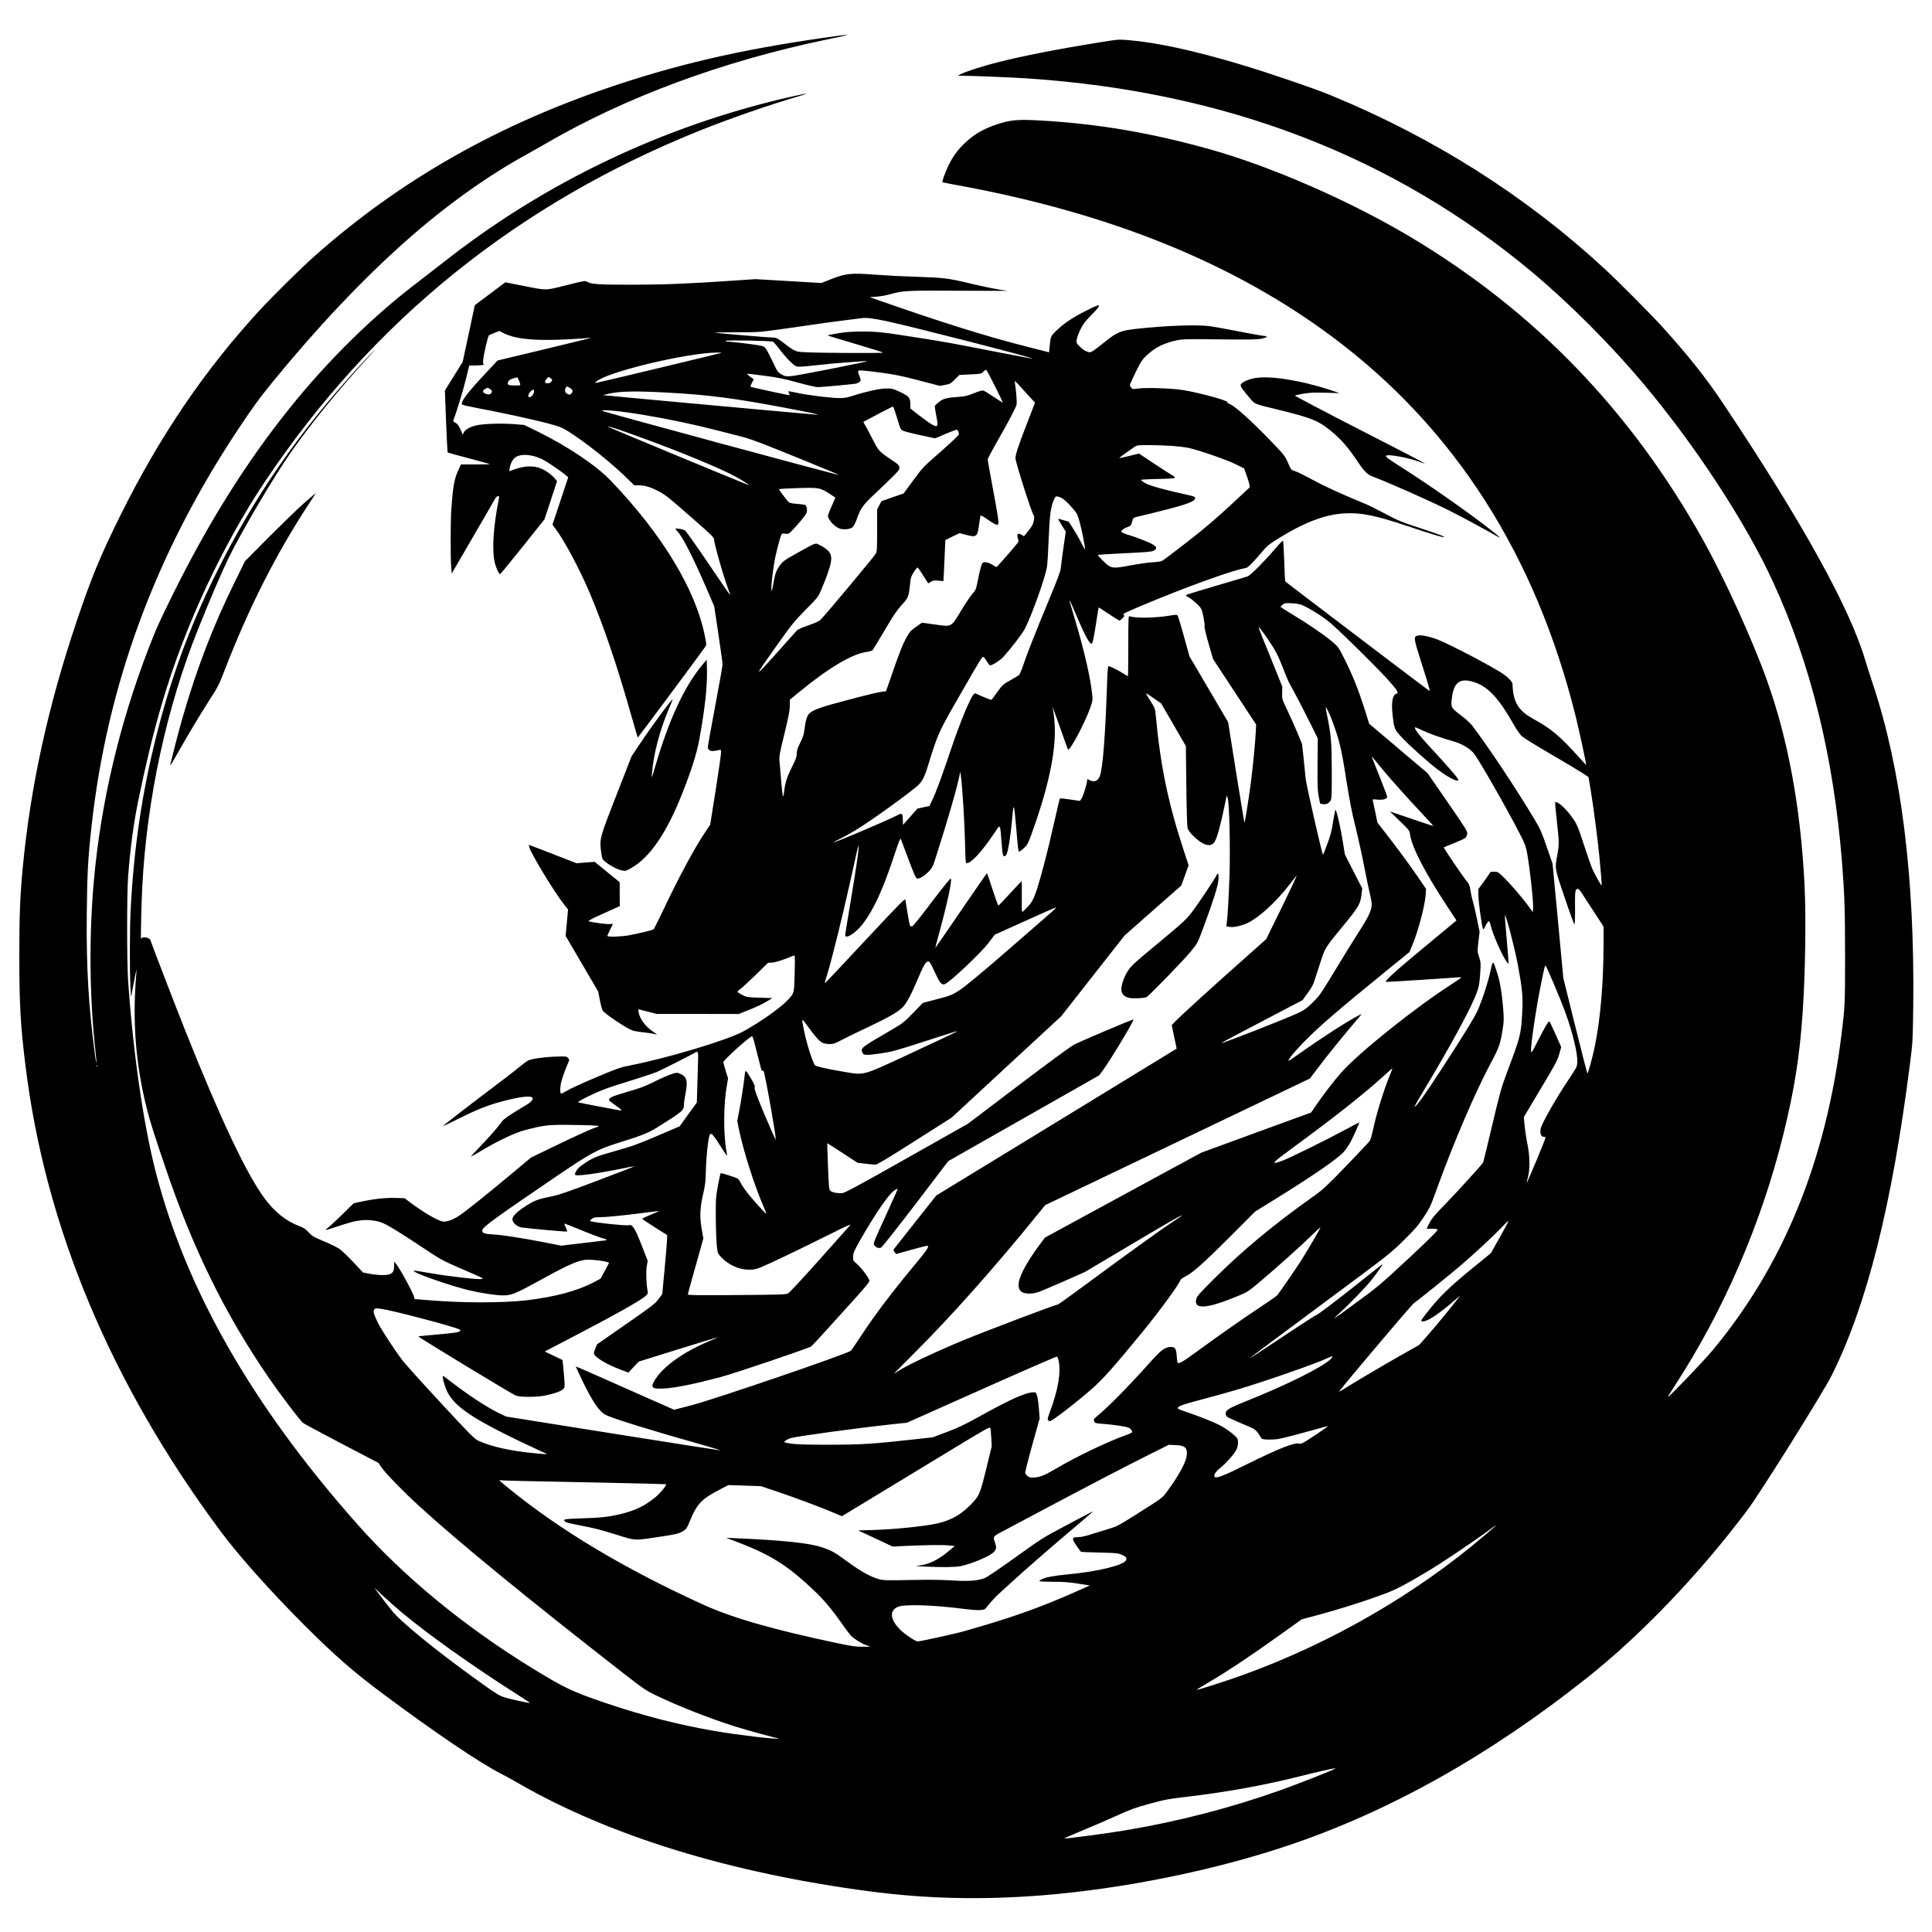 <svg height="2500pt" preserveAspectRatio="xMidYMid meet" viewBox="0 0 2500 2500" width="2500pt" xmlns="http://www.w3.org/2000/svg"><g transform="matrix(.1 0 0 -.1 0 2500)"><path d="m10860 24539c-1147-156-1971-338-2860-631-1530-504-2817-1232-3935-2227-172-152-543-520-710-701-714-778-1288-1624-1795-2645-263-531-375-800-571-1384-368-1092-593-2122-694-3171-35-366-45-614-45-1140 0-643 15-909 81-1440 258-2086 1107-4109 2527-6020 233-313 645-774 1086-1215 397-396 627-597 1021-890 672-501 1255-894 1526-1031 41-20 130-69 199-109 1186-688 2757-1172 4571-1410 735-96 1451-112 2229-50 1036 83 2197 317 3150 635 1328 442 2630 1172 3906 2187 702 559 1446 1338 2066 2164 166 221 976 1515 1088 1738 457 912 783 2208 1015 4036 35 273 36 291 42 735 21 1667-154 3074-521 4175-35 105-80 246-101 315-199 674-817 1789-1835 3315-222 333-446 615-789 995-151 166-570 588-751 755-1019 941-2207 1693-3535 2240-222 92-805 291-1167 399-604 181-1082 285-1449 316-134 11-139 11-360-25-542-86-1017-179-1343-262-186-47-412-120-475-153l-36-19 50-1c152-1 661-22 855-35 2560-172 4725-1004 6525-2506 482-403 1020-942 1441-1444 678-809 1323-1795 1677-2565 487-1057 782-2255 892-3620 33-421 40-616 40-1220 0-633-1-652-46-1015-204-1649-754-2992-1674-4095-119-142-563-605-572-596-2 2 34 61 80 132 640 979 1131 2116 1417 3279 139 566 206 990 245 1545 36 525 47 1248 25 1680-51 995-211 1866-484 2632-187 524-550 1322-827 1818-932 1670-2171 2955-3775 3916-782 468-1792 911-2594 1138-770 217-1468 336-2215 377-250 14-349 8-472-25-215-59-363-138-496-265-93-89-151-167-207-279-42-83-93-222-86-230 3-2 89-19 193-38 1978-361 3581-1011 4863-1970 1574-1178 2621-2815 3140-4907 46-186 141-627 135-627-1 0-41 44-90 98-252 280-360 371-599 502-192 106-257 217-265 452-1 26-57 84-121 128-137 93-695 386-847 444-103 40-215 63-256 52-59-14-57-28 46-352 95-299 114-364 103-364-5 0-1839 1393-1865 1416-3 3-9 120-13 262-5 141-12 260-17 265-4 4-52-46-106-110-130-153-312-336-350-351-16-6-201-61-410-122s-384-115-389-120 11-18 35-30c49-26 145-113 164-151 18-35 48-196 42-227-3-14 20-111 53-223l57-197 278-423 279-424-3-70c-3-113-40-496-66-690-33-245-77-517-82-511-2 2-51 296-108 653l-103 648-250 426-250 425-72 259c-39 143-77 265-83 272-9 10-30 9-94-2-186-32-453-37-526-9-16 6-17-21-17-385 0-215-2-391-5-391-2 0-30 16-61 36-60 39-172 94-190 94-8 0-13-66-18-207-23-705-57-1130-96-1220-27-62-71-78-130-48l-29 15-6-37c-11-68-55-200-74-224l-18-23-127 19c-69 10-128 16-131 13-3-2-27-105-55-229-117-518-212-876-273-1033-25-62-46-95-91-143-32-35-63-63-68-63-6 0-8 77-6 200 2 110 0 199-3 198-3-2-70-73-148-158s-146-156-151-158-39 92-76 207c-37 116-70 211-73 211s-154-218-336-484c-181-266-331-483-332-482s18 76 43 167c111 404 177 710 157 730-6 6-99-110-244-300-128-171-242-313-253-316-10-4-23-2-28 3-6 6-21 80-34 164s-26 163-29 176c-5 19-82-60-523-532-284-305-518-553-520-551-1 1 15 63 38 136 61 202 198 759 295 1195 47 214 89 405 94 424l9 35 1-39c1-50-26-233-105-711-36-214-66-399-67-410-7-70 138 20 231 144 141 187 256 439 403 881 57 175 80 230 85 215 5-11 50-130 100-265 75-201 96-246 112-248 32-5 92 32 149 90 50 52 53 58 111 243 144 456 235 767 276 948l23 102 7-55c21-170 48-611 53-852 5-230 8-278 20-278 62 0 203 154 369 404 70 105 65 112 84-132 13-178 21-201 55-172 26 21 60 225 86 515 16 175 21 158 49-160 23-277 27-305 41-305 5 0 32 21 59 46 43 40 53 59 93 167 204 558 307 1009 307 1344 0 102-13 239-27 288-3 11-3 17 1 14 3-3 47-122 97-264 49-142 94-265 98-273 19-34 226 354 291 546 31 91 31 94 20 190-23 206-100 541-217 937-36 121-68 229-71 240-12 46 11 0 78-160 112-265 176-385 205-385 14 0 29 72 66 316 13 82 24 151 26 153 1 2 60-35 130-83 70-47 133-86 139-86 5 0 23 14 40 31 27 28 28 31 12 43-15 11 17 27 240 121 550 232 1175 458 1325 481 36 6 52 18 112 82 39 42 96 107 129 146 46 56 82 86 175 144 350 220 623 325 881 339 219 11 395-25 820-167 311-104 432-140 461-140 31 1-48 31-271 105-288 95-311 104-508 209-86 46-197 101-247 121-308 127-512 220-673 308-101 55-204 106-229 112-44 11-45 12-86 105-39 90-48 101-204 264-271 283-498 487-560 502-13 4-22 12-20 19 9 21-339 117-564 156-146 24-485 37-594 21-66-9-71-9-87 12-10 11-18 27-18 33 0 7 34 82 76 168 69 140 83 161 144 218 109 102 215 155 386 193 69 15 121 17 399 14 538-6 647-5 708 9 31 7 57 17 57 22s-3 9-7 9c-24 0-228 36-423 75-124 24-263 49-310 55-172 21-578 6-944-35-200-22-250-42-394-157-64-52-136-107-160-123-40-26-45-27-83-16-24 7-61 32-91 61-49 47-51 50-46 94 3 25 25 85 49 133 36 73 61 105 144 190 69 69 99 106 95 117-4 13-33 2-160-62-177-88-295-167-392-262-71-70-73-72-85-197l-8-82-290 74c-521 132-1103 314-1940 608l-90 32 85 6c47 3 128 17 180 32 170 47 211 49 900 45 355-2 632-2 615 0-89 8-289 48-494 97-276 66-328 72-716 85-165 5-385 17-490 25-324 25-389 19-588-60l-118-47-427 25-427 25-265-18c-594-41-920-54-1335-54-430-1-530 6-582 40-21 13-45 9-265-47-281-70-241-70-566-6l-223 44-197-148-198-148-78-367-79-367-115-185-115-185 15-399c9-220 18-401 20-403s124-36 273-75c148-39 271-73 274-76 2-2-81-4-185-4h-190l-41-92c-46-103-63-206-83-488-11-155-11-637-1-759l6-73 269 463c149 255 279 481 290 501 13 23 28 38 40 38 16 0 17-5 12-32-74-365-93-677-51-839 17-64 52-139 66-139 4 0 135 159 291 354l283 355 82 247 81 248-28 34c-41 50-123 108-188 133-87 34-201 31-315-8l-88-30 7 41c7 45 27 91 53 120 61 70 225 65 376-11 58-30 233-148 289-196l39-33-102-307-102-306 43-58c117-159 309-519 436-818 184-435 358-948 541-1594 45-156 82-285 83-286 3-2 856 1145 877 1180 13 20 12 35-4 116-117 612-553 1333-1230 2038-183 190-554 438-935 626l-176 86-124 10c-155 14-413 6-499-16-83-20-139-52-159-90l-15-30-14 35c-26 69-50 105-81 120-21 10-30 20-26 30 36 91 131 401 164 538l42 172 82 1c44 0 90 4 101 9s14 9 6 9c-11 1-12 14-7 64 7 73 60 295 72 307 5 5 38 20 73 33l64 24 56-29c133-67 343-94 676-85 121 4 271 11 334 17 62 6 114 10 116 8s-269-68-602-148l-605-145-159-170c-244-262-327-373-296-401 7-6 91-25 187-43 477-91 949-198 1075-246 140-52 583-388 839-635l124-120h59c75 0 147-21 247-73 99-51 120-68 454-360 230-201 272-242 272-265 0-58 130-509 190-663 12-28 19-53 17-56-3-2-129 181-282 408-153 226-289 418-302 426-23 15-123 31-123 20 0-3 14-20 30-38 66-69 206-347 375-739l97-225 54-360c30-198 54-375 54-393s-43-259-95-536-95-515-95-529c0-42 27-60 79-54 25 3 56 9 69 12 21 7 22 4 22-38 0-25-32-244-70-487l-70-441-58-87c-142-211-334-566-537-992-70-146-131-269-135-274-11-11-208-59-329-80-107-18-271-22-271-6 0 6 16 42 35 80s35 71 35 74c0 2-17 2-38-1-37-5-233 21-274 36-13 5 38 32 192 101l210 95-1 155v155l-87 70c-48 39-120 98-162 132l-75 61-117-9-117-9-248 96c-136 53-275 107-309 119l-61 24 5-27c13-73 325-587 454-749l49-62-16-171-16-170 211-360 211-361 21-108c11-60 28-122 38-139 19-30 200-158 324-227 59-33 81-39 184-51 112-13 142-18 187-31 11-3-8 13-42 36-104 70-175 167-190 256-5 33-4 37 13 32 10-4 65-17 120-31l101-26h531l531-1 88 35c128 50 219 92 287 134l61 37-165 5c-159 5-167 6-225 35-32 17-60 35-62 40-1 6 16 23 39 39 22 16 112 99 199 183l158 155 53 2c44 3 145 35 280 91 16 6 16-10 11-227-6-263-6-260-87-346-97-103-348-281-571-405-205-114-983-348-1470-443-129-25-164-38-445-156-168-71-338-149-378-174-85-51-87-50-80 54 5 61 42 175 102 314 16 36 15 39-5 59-21 21-28 22-168 16-158-6-305-28-352-52-16-9-70-50-120-91-50-42-227-178-393-303-275-207-586-448-586-455 0-2 79 36 177 85 246 124 390 182 561 229 238 66 396 87 421 56 16-19-16-57-76-92-27-15-104-63-173-106-111-71-131-87-175-150-28-39-123-148-212-241-90-94-161-172-160-174 2-1 64 34 138 78 171 104 382 207 501 247 51 17 152 43 223 58 139 30 224 33 611 25 159-3 212-12 160-25-50-12-239-97-545-245l-309-149-238-199c-313-262-601-493-692-554-81-54-168-84-214-75-71 14-248 118-418 245l-74 56-124 4c-129 3-277-13-446-50l-89-19-146-143c-80-78-163-156-184-171-21-16-36-30-34-32s57 14 123 36c169 57 250 79 332 89 86 11 203-2 271-29 73-28 239-129 522-318 240-159 266-174 469-262 351-152 328-141 304-150-28-11-406 31-644 72-261 44-249 43-225 23 49-39 483-188 700-240 152-37 351-67 440-67 118 0 160 17 555 235 311 171 445 227 549 227 78 0 210-16 248-31l25-9-55-103-55-102-80-43c-215-115-510-194-882-238-306-35-835-35-1255 1-98 8-183 15-187 15s-8 9-8 19c0 36-179 369-235 436l-24 30-1-53c0-64-11-87-50-107s-151-19-263 2l-89 17-126 134c-69 73-148 149-176 169s-118 65-201 99c-136 57-155 68-200 117-40 43-65 60-121 81-171 64-319 182-451 360-234 317-568 1023-1018 2151-141 354-439 1128-459 1191-11 35-110 48-120 17-7-26 3 448 15 672 59 1141 316 2327 725 3341 147 367 307 740 388 906 169 346 589 1060 819 1388 254 363 621 813 1000 1225 56 61 88 99 73 85s-92-95-171-180c-806-875-1393-1724-1886-2725-339-688-575-1331-764-2080-188-745-293-1455-335-2270-11-224-13-778-2-985l7-135 29 150c15 83 32 166 37 185 8 31 8 29 4-15-54-622-11-1182 135-1760 46-180 74-270 238-755 357-1056 776-1909 1345-2735 148-215 404-552 439-578 18-13 245-135 503-270l471-246 44-63c55-79 288-318 485-497 515-471 1393-1189 2632-2155 277-215 301-231 435-296 299-142 700-300 1019-400 174-54 523-150 548-150 8 0 12-3 8-6-14-14-515 45-814 96-477 82-940 201-1433 369-419 143-522 192-940 449-874 538-1652 1178-2250 1852-1367 1541-2228 3048-2620 4586-157 617-288 1528-352 2454-17 247-17 1130 0 1350 28 364 71 683 127 960 187 909 361 1518 626 2187 275 693 634 1386 1012 1953 1396 2091 3280 3610 5656 4560 373 149 909 334 1244 431 65 18 114 35 108 37-5 2-110-20-233-48-1632-378-3145-1101-4448-2125-113-88-259-202-325-252-592-447-1175-1019-1680-1648-558-697-1042-1467-1500-2390-184-371-223-458-328-730-375-978-612-1986-702-2990-65-724-57-1514 21-2213 18-158 15-204-4-62-87 647-116 1155-109 1849 5 519 16 723 63 1141 201 1812 818 3490 1869 5085 201 305 297 437 478 659 573 701 1155 1317 1712 1811 509 453 1060 848 1570 1127 55 30 171 96 257 146 1031 598 2276 1059 3623 1340 132 28 249 52 260 55 35 8-23 5-95-4zm608-3694c342-73 1931-481 1885-484-7-1-196 35-420 78-636 124-709 137-1013 185-498 78-565 86-757 86-136 0-210-5-315-22-76-12-138-25-138-28s160-52 356-109c195-58 358-109 361-114s-226-6-528-4c-427 4-544 8-585 20-35 10-83 39-155 95-66 52-113 82-129 82-58 0-773 60-778 65-3 3 123 5 280 5 279 0 292 1 574 40 159 22 348 49 419 60 107 17 282 40 625 83 62 8 147-2 318-38zm-1466-267c10-4 45-45 79-90 92-120 185-215 224-228 27-9 80-6 257 14 123 14 297 30 388 36s190 13 220 16 52 3 49 0c-11-11-906-188-980-193-70-5-80-3-126 22-47 27-53 34-108 152-32 69-71 144-86 167-26 42-28 43-115 60-76 14-353 46-403 46-14 0-14 2-1 10 18 11 578 1 602-12zm-667-144c-24-9-1628-394-1632-391-2 2 5 11 14 20 138 124 1167 371 1563 375 36 0 61-1 55-4zm3544-439c55-109 98-201 96-203s-54 30-116 72c-61 42-122 79-135 82-15 4-59-9-121-34-81-33-115-41-193-47-157-11-205-23-259-66-27-22-51-45-54-52-2-7 6-64 18-127 19-95 20-117 10-129-18-19-78 16-230 133l-115 90v60c-1 81-20 102-140 157-87 39-101 43-175 42-79 0-262-40-425-93-119-38-158-40-395-14-121 14-269 36-329 50-60 13-111 23-113 20-3-2 1-14 7-26s10-23 8-24c-5-4-500 103-507 110-3 3 6 26 19 51l24 46-24 16c-40 27-65 49-60 53 3 3 102-8 220-24 176-23 254-39 432-88 119-33 236-60 260-60 46 0 429 36 490 45 20 4 44 15 53 25 17 18 16 22-5 75-17 42-20 59-11 68 8 8 73 3 259-21 212-28 285-43 520-104l273-71 69 12c63 12 72 17 126 71l59 58 142 7c139 7 142 8 169 36 22 23 30 27 40 17 7-7 57-103 113-213zm-6148 22c-4-4-41-7-82-5-65 3-74 5-77 23-4 32 21 56 74 70l49 13 22-46c12-26 19-50 14-55zm398 86c20-17 21-19 6-40-19-27-72-32-82-7-5 14 31 64 48 64 4 0 16-8 28-17zm6136-174 128-140-111-287c-106-275-142-384-142-432 0-46 198-672 230-726 16-28 16-38 6-87-9-45-23-70-69-126l-57-70-34 20c-43 25-61 10-46-42 6-18 10-40 10-46 0-10-140-174-275-322-11-11-19-9-51 13-51 34-108 50-133 36-20-10-37-73-76-270-15-75-22-90-59-130-23-25-90-125-150-223-134-219-114-209-344-177l-161 22-77-53c-73-51-81-60-133-154-39-72-83-182-155-390l-101-290-60-7c-33-3-223-49-421-102-356-93-457-128-512-179-28-26-49-94-62-206-9-68-20-103-56-174-34-69-44-100-44-138 0-39-10-70-49-147-75-150-98-219-112-326-9-72-15-92-20-74-6 23-29 273-43 457-4 56 5 105 65 348 55 226 69 300 69 361v77l118 97c385 318 697 502 887 524 31 4 60 14 68 23 7 9 77 124 155 256 113 192 157 258 220 326 87 95 92 106 110 290 7 64 14 85 47 137 22 34 44 60 49 59 5-2 38-49 73-105l64-101 35 21c30 17 45 20 98 14l64-6 6 112c3 62 9 182 12 267l7 153 92 45 92 44 85-22c136-36 147-27 168 141 7 52 15 100 19 107s37-11 96-53c49-35 100-64 112-64 20 0 23 5 23 42 0 23-31 210-70 414-38 205-70 380-70 389s55 112 121 228c152 265 245 443 254 484 5 28-6 183-21 271-2 17-3 32 0 32 2 0 62-63 131-141zm-5889 50c38-23 43-48 15-73-17-16-23-16-48-4-31 15-40 46-23 77 13 26 15 26 56 0zm-1028-17c26-20 22-46-9-63-23-12-89 13-89 35 0 17 37 46 60 46 8 0 25-8 38-18zm562-29c0-28-34-73-56-73-31 0-19 49 20 82 29 24 36 22 36-9zm1735-14c531-29 857-72 1525-198 334-64 464-92 395-87-159 12-2764 250-2762 253 2 1 37 10 78 19 152 33 348 36 764 13zm2922-201c5-13 27-80 48-150 34-116 40-127 69-142 17-8 118-34 224-57l193-41 132 56c73 31 138 56 144 56 18 0 36-39 29-63-3-12-108-112-234-222-225-197-231-202-354-370l-125-170-143-50-144-50-28-54-28-53v-270c0-230-2-274-16-301-18-34-670-815-718-859-19-17-75-43-155-70-69-23-135-52-146-63s-123-136-249-278c-322-361-323-353-13 83 193 271 223 308 372 460 163 165 163 165 205 265 62 147 107 273 120 341 22 112-11 164-149 234-53 26-32 34-278-102-190-104-208-119-266-219-18-32-33-85-49-175-20-112-23-123-26-80-4 62 22 279 49 410 21 102 71 286 83 305 4 6 24 8 49 5 42-6 43-5 109 65 78 82 143 163 163 201 15 29 5 93-16 106-6 3-54 10-107 14-89 8-99 11-120 37-51 62-112 145-112 152 0 5 108 11 241 15 278 8 291 6 414-74l75-49-36-83c-71-165-68-151-45-196 25-48 91-107 139-123 52-17 137-7 166 20 13 12 36 57 51 99 52 148 77 183 240 336 82 77 187 178 233 224 73 73 83 87 80 114-3 28-15 40-98 95-163 110-175 122-239 252-33 64-75 144-94 178l-36 63 22 12c47 27 352 186 358 187 3 1 10-9 16-21zm-3238-87c353-60 631-118 961-203 129-33 276-70 325-83 50-12 166-53 260-89 312-123 986-399 982-402-7-7-3067 821-3067 830 0 20 247-4 539-53zm-204-231c528-188 1022-386 1310-525 105-51 260-143 252-151-4-4-1808 744-1817 753-12 13 78-14 255-77zm7046-170c73-6 168-17 209-26 131-28 490-152 607-210l111-55 31-85c17-46 34-101 37-122l6-37-249-232c-183-171-328-294-553-470-168-131-318-244-335-252-16-7-73-15-125-17-52-3-180-21-285-41-238-44-246-43-352 60-40 39-70 73-67 76s159 13 347 22c280 13 348 19 375 33 68 35 32 73-133 136-71 28-148 55-170 61-50 12-115 40-115 49 0 17 30 41 75 58 47 18 51 22 64 71 13 46 17 52 50 60 632 151 766 194 766 246 0 16-14 22-85 38-311 68-497 120-558 154-35 19-60 39-55 43 4 5 101 10 215 12 128 2 211 7 218 14s-1 17-28 32c-22 12-128 80-237 152l-197 131-125-31c-69-17-127-29-129-27-3 3 59 49 190 140 39 27 41 27 201 27 88 0 222-5 296-10zm-1415-686c40-29 80-69 139-139 41-48 51-68 76-162 29-107 69-308 69-347 0-11-20 22-45 73s-73 135-106 187l-61 94-66 19c-36 11-68 19-70 17-1-2 20-40 48-84l51-81-30-208c-16-114-32-233-34-263-4-42-39-136-142-385-180-433-299-733-345-874-21-64-46-120-56-128-10-7-61-38-114-68-92-51-99-59-164-149-37-53-71-98-76-101s-55 15-112 40l-103 45-21-22c-40-42-175-368-274-662-132-391-202-584-252-688l-41-88-77-16-78-17-93-105-94-106-3 72c-3 83-7 85-80 48-151-76-787-346-815-346-6 0 25 17 69 39 132 64 269 147 459 279 203 141 449 322 543 401 75 63 102 113 162 311 115 374 131 408 397 869 277 482 289 501 306 501 7 0 27-25 45-55s37-55 43-55c30 0 132 65 174 112 107 119 247 302 279 366 95 189 270 682 285 807 6 44 15 204 21 355 12 296 27 415 65 497 23 51 25 53 57 47 18-4 47-17 64-30zm3081-1369c111-46 284-155 382-239 139-120 593-568 737-727 124-138 148-177 114-186-50-13-68-107-51-263 21-195 23-199 129-311 99-104 323-305 451-403 137-105 271-173 271-137 0 20-131 171-391 452-103 111-169 197-169 218 0 15-3 16 93-29 102-47 252-100 397-141 110-31 201-82 266-151 52-54 425-706 598-1043 66-129 80-164 96-250 35-190 83-621 78-712l-3-56-65 89c-85 114-228 280-318 367-68 65-72 67-121 67-29 0-51-5-51-11 0-5-34-56-75-112l-75-101v-80c0-79 43-392 59-431 7-17 12-12 35 38 15 31 33 57 40 57s18-22 24-50c28-121 153-404 212-480l20-25v27c0 15-11 156-25 314s-24 289-22 291c13 13 126-418 167-637 56-296 68-415 59-590-16-315-19-329-194-795-80-214-93-262-196-695-60-256-113-473-117-482-10-23-336-381-513-563-118-121-153-164-183-222l-36-73h70c61 0 70-2 70-18 0-12-144-153-377-370-368-342-387-358-693-582-280-206-305-221-220-144 154 141 353 347 433 446 89 112 167 226 141 207-11-8-118-93-239-190-304-243-605-472-612-466-3 3-172-106-377-242-398-266-500-331-476-309 8 8 418 314 910 679 887 658 897 665 1069 834 148 146 186 189 260 300 79 119 93 146 155 320 235 651 517 1309 732 1708 91 169 110 224 139 412 16 97 16 128 6 265-16 199-42 353-81 471-51 159-52 159-83 14-30-138-94-338-155-485-38-94-180-327-489-800-210-322-302-451-339-473-7-4 51 99 130 230 341 567 604 1052 675 1248 28 76 35 112 44 238 10 142 9 151-13 222-23 72-23 75-9 201l15 127-33 161c-18 89-42 193-54 231-11 39-26 104-32 146-10 65-17 81-50 120-41 46-300 429-295 434 2 2 62 26 133 55 72 28 138 59 148 69 10 9 20 33 23 52 4 31-16 64-254 409l-259 375-378 320-378 320-47 150c-94 297-168 484-283 709-71 138-72 140-164 216-104 86-308 225-515 349-76 46-138 86-138 89 0 4 12 16 28 28 24 20 36 22 115 18 48-2 104-11 124-19zm-428-450c95-140 131-209 195-375 31-80 64-158 72-175 9-16 48-88 86-159 39-71 120-229 180-350l110-221-3-330c-2-281 0-344 15-422l18-91 34-7c44-8 84 11 104 50 12 25 14 89 13 385-1 372-9 462-63 725-10 49-17 92-15 93 6 7 55-96 86-181 91-247 118-359 178-746 45-287 74-433 120-616 33-133 85-369 115-525 31-157 65-321 76-364 11-44 20-97 20-118 0-68-37-152-131-300-93-145-236-376-434-703-94-154-123-193-200-268-75-74-105-96-182-133-157-74-990-401-999-391-2 2 233 128 524 279l527 276 67 94c59 80 73 109 103 208 20 63 55 171 78 240 47 140 52 146 320 472 159 195 183 238 196 362l8 70-113 220-112 221-22 140c-32 206-85 435-100 435-3 0-16-66-29-147-17-117-33-178-74-290-29-79-55-143-58-143-10 0-218 912-224 985-3 39-15 154-26 258l-20 187-64 156c-36 85-95 217-131 292-65 136-65 137-63 217l2 80-147 365c-185 455-174 424-135 380 16-19 61-80 98-135zm2676-555c177-61 316-214 509-557 32-57 76-118 99-140 23-21 191-125 372-230 182-106 366-216 410-245l80-53 32-190c33-202 83-583 108-830 18-180 34-379 30-383-6-6-100 164-126 228-15 38-59 164-98 282-84 258-95 284-159 373-81 115-195 215-218 192-3-2 7-110 21-238 31-278 32-302 6-444-33-177-34-170 97-554 64-189 121-344 126-345 4 0 8 96 7 214-2 171 1 219 12 234 21 28 41 15 84-54 21-34 91-142 156-240l117-180v-222c0-506-42-988-115-1337-29-138-85-341-94-341-3 0-75 278-159 618l-153 617-69 739-70 740-75 217c-67 194-84 232-158 356-260 432-597 937-808 1215-27 34-87 89-151 137-124 93-127 100-109 233 27 197 112 251 296 188zm-4129-224 69-48 160-276 160-276 6-515c4-342 10-528 17-551 7-19 33-56 59-83 132-135 238-169 288-93 35 53 83 230 146 541l12 60 13-31c21-50 35-648 24-994-9-278-24-533-36-626l-5-41 41-7c55-9 164 16 241 54 146 73 353 262 519 474 47 60 95 121 107 135 13 14-71-165-185-398l-207-423-300-267c-400-355-797-716-867-788l-56-58 32-152 32-152-1555-951-1556-950-270-341c-148-187-274-346-279-353-6-9-3-22 10-38l20-25 189 53c105 29 198 53 208 54 39 1 10-47-136-222-310-373-529-661-708-933-65-99-126-190-136-202-28-35-1776-633-2069-708l-221-57-604 267c-750 333-670 299-662 278 3-10 45-99 93-198 124-253 207-373 290-415 88-45 614-208 1248-386 133-38 239-70 234-72-5-1-631 97-1391 218l-1382 220-82 39c-163 78-404 236-647 424-46 36-86 64-89 62-11-11 24-138 57-204 84-171 286-319 772-560 107-54 268-131 357-171 90-40 161-75 160-77-2-2-73 4-158 12-310 29-564 86-729 162-49 22-103 76-490 494-239 258-461 504-493 547-111 147-280 407-323 497-51 109-58 136-40 161 13 17 19 18 99 6 149-22 935-229 1001-264 17-9 17-11 2-26-12-12-73-21-272-39-141-12-258-24-261-26-6-7 1217-749 1262-766 60-22 276-21 385 2 130 28 211 59 232 87 17 23 18 35 8 155-6 72-13 150-16 173l-6 44-114 55-115 55 288 150c586 304 944 504 1017 568 31 28 33 32 25 72-17 90-21 244-10 314l12 70-80 205c-87 222-117 267-164 255-39-9-419 30-491 51-17 5-16 8 10 29 25 20 40 23 105 24 90 0 297 21 568 56 106 14 195 24 196 22 2-2-46-23-106-47-60-25-109-48-109-52s70-51 156-105c87-55 161-102 166-105s-6-162-27-384l-35-379-48-65c-44-61-78-87-422-326l-375-261-23-57c-20-52-21-60-8-79 37-52 176-131 339-192l98-37 67 71 67 71 510 159c280 87 511 157 513 156 1-2-48-24-110-50-326-137-579-315-693-486-76-115-58-136 110-127 145 8 390 58 730 148 178 47 1140 373 1173 397 12 9 189 201 391 426 355 392 369 410 358 435-21 50-96 148-153 200s-58 53-55 104c2 45 15 75 93 212 188 330 368 593 438 639 23 15 44 26 46 23 2-2-68-161-157-353-150-327-160-351-147-374 17-32 59-47 90-33 13 6 213 260 446 564l422 554 976 555 977 555 48 65c106 145 407 646 395 657-7 7-681-279-767-325-56-30-318-223-730-535l-644-488-790-446c-601-340-800-447-832-451-59-6-128 6-155 27-21 18-22 27-34 317-6 165-11 300-10 301s90-56 198-126l196-128 101-11c56-7 115-12 130-12 21 0 166 87 508 305l478 304 708 656 709 655 410 523 410 522 366 323 367 323 48 131 47 131-64 196c-202 614-303 1105-362 1760-6 67-11 81-65 167-33 51-59 96-59 100 0 7 25-9 126-80zm2948-919c114-137 312-357 509-567 75-79 135-146 133-147-2-2-129 39-282 92l-279 95 127-123c121-117 127-124 133-171 23-168 193-497 488-944l114-173-427-354c-360-298-502-427-487-441 2-3 800 48 930 59 26 2 47 1 46-2 0-3-60-44-132-91-477-308-1202-889-1423-1141-99-113-226-278-324-421l-64-94-710-259-710-260-526-285c-289-157-744-404-1012-550l-487-265-83-112c-161-217-258-405-258-498 0-85 50-120 164-113 65 4 96 16 383 141l311 137 604 359c513 305 675 397 648 368-3-3-46-32-96-65-168-110-609-428-1223-881-150-111-277-201-282-201-27 0-902-331-1218-461-359-149-711-314-836-393-27-18-57-36-65-41s100 106 241 246c496 493 1063 1131 1649 1855l65 80 1713 819 1712 819 87 115c136 182 340 433 572 705 14 16 11 16-29-4-134-68-485-294-764-492-76-55-140-97-142-95-12 11 76 119 195 240 203 208 441 412 1077 930l292 237 36 87c75 178 162 505 173 644l6 87-108 158c-108 159-278 388-435 589l-86 110-28 135c-15 74-30 143-32 152-5 16 2 17 60 11 73-7 126 9 126 36 0 9-45 129-100 266s-100 252-100 255c1 3 13-11 28-30s72-88 126-153zm-4304-1836c-41-37-301-263-577-502-344-298-534-455-605-501-101-65-111-69-291-117l-186-49-124-128c-124-128-126-130-323-245-360-210-361-211-332-274 14-32 47-33 247-4 131 19 190 35 560 155 228 74 416 133 418 131 4-4-146-75-672-320-559-259-527-251-790-207-167 28-259 47-347 71-34 9-39 15-67 89-40 103-85 260-110 387-32 156-30 157 56 36s151-193 190-209c18-8 58-14 89-14 49 0 69 7 148 49 50 27 208 104 351 171 248 118 361 181 431 242 55 49 112 150 194 342 91 217 121 269 153 264 17-2 34-31 83-138 64-139 87-167 127-156 55 13 474 408 572 539l77 102 392 177c215 97 396 177 401 177 6 0-24-30-65-68zm6501-909c125-295 183-449 229-610 73-255 96-411 70-477-6-16-46-81-89-145-176-260-366-595-376-661-9-60 7-99 40-99 14 0 25-4 25-8 0-20-240-595-246-589-1 1 6 34 17 72 28 103 26 275-6 430-14 66-30 172-36 235l-11 115 215 360c192 320 219 371 243 453l26 93-72 162c-40 89-76 166-80 170-10 11-61-74-156-263-75-147-79-153-82-118-6 72 66 560 127 858 47 229 52 250 61 245 5-3 50-103 101-223zm-10347-744c8-29 34-129 57-223 23-93 44-172 46-175 2-2 8 2 12 9 6 9 14-10 24-55 44-193 151-813 145-839-2-8-65 133-141 313-107 256-136 334-132 357 5 24-5 47-45 115-74 124-76 125-84 43-11-106-45-325-72-464l-24-126 20-99c60-290 196-718 320-1007 22-50 38-92 36-94s-52 49-111 114c-113 124-193 230-228 300-21 42-23 44-134 80-62 20-115 35-117 32-8-8-42-182-57-287-13-103-7-560 10-686 8-62 14-73 53-114 99-103 231-162 363-162 59 0 88 6 157 34 101 41 502 233 893 428 217 109 274 134 254 112-14-16-193-217-398-447s-386-425-404-434c-29-15-100-17-664-21-475-4-633-2-633 7 0 6 45 172 101 368l100 357-15 86c-36 196-32 299 19 520 20 83 26 141 29 280 4 169 28 398 47 447 6 15 15 23 26 21 10-2 58-67 107-145 50-78 92-141 93-139 2 1-1 27-7 57-41 231-38 613 6 859l15 85-31 99c-16 54-30 104-30 111 0 27 340 334 372 335 4 0 13-24 22-52zm-720-208c-1-30-5-177-9-326l-8-271-112-154-111-154-286-122c-251-108-320-133-547-197-270-77-293-87-430-183-57-41-91-87-91-123 0-26 280 11 639 85 68 14 126 24 127 22 2-2-211-85-474-184-363-138-502-186-583-202-180-36-231-54-330-117-124-78-189-140-189-181 0-44 63-100 122-107 126-17 580-57 586-52 3 4-4 27-17 52-12 26-20 48-18 50s64-21 138-52c175-73 364-144 383-144 8 0 18-4 21-10 3-5 2-10-4-10-5 0-138-16-294-35l-285-34-223 44c-294 57-539 95-667 102-104 6-132 16-132 49 0 43 134 141 980 716 411 279 519 338 760 413 338 105 405 132 535 213 321 201 335 213 335 289 0 20 9 85 21 146 32 167 17 217-81 257-28 12-40 11-101-9-38-12-138-56-222-98-127-63-186-85-357-134-193-56-230-73-230-103 0-6 36-36 80-66 72-49 93-70 73-70-13 0-548 102-551 105-8 8 66 49 204 113 114 53 219 90 440 157 159 49 325 104 369 122 85 36 483 239 500 254 5 5 16 8 25 7 11-3 15-17 14-58zm-7777-132c-3-8-6-5-6 6-1 11 2 17 5 13 3-3 4-12 1-19zm16727-112c-86-214-177-510-218-709-14-64-32-127-40-139-9-13-145-157-303-322-261-270-301-307-423-394-518-368-913-695-1282-1062-195-195-228-231-238-268-38-143 137-130 547 41 116 48 128 56 275 180 232 196 539 471 672 602 65 64 116 109 112 100-12-32-166-294-247-423-68-106-268-397-312-453-6-9-108-80-226-158-258-172-511-350-804-563-221-162-259-181-264-133-1 11-5 50-8 88-8 78-22 97-73 97-73 0-124-36-249-175-312-349-553-593-726-737-25-20-27-27-18-49 9-25 14-26 103-33 157-12 311-35 345-52 33-17 52-50 36-63-4-5-42-20-83-35-243-88-639-278-911-439-148-87-205-107-299-107-35 0-62 19-84 57-4 7 37 169 90 360l97 348-10 130c-6 72-17 148-25 170-13 38-15 40-54 38-101-4-308-99-719-328-163-90-251-132-392-185l-183-69-272-30c-504-56-653-65-1073-66-273 0-417 4-480 13-49 7-92 16-95 19-9 9 40 42 78 53 86 25 866 131 1317 180l191 20 964 430c531 237 970 428 977 426 6-3 16-28 22-56 31-146-8-377-109-648-31-80-37-108-29-118 6-8 17-14 24-14 29 0 332 233 546 420 140 123 290 292 645 725 233 285 476 617 499 682 3 10 32 30 63 45 92 44 245 181 586 522l319 320 221 136c504 311 832 536 920 630 29 31 71 93 94 137 43 83 115 244 110 248-2 1-73-36-158-82-255-138-739-377-834-412-166-60-150-40 149 179 520 381 911 690 1155 913 63 58 116 104 117 103 2-2-13-42-33-90zm1510-1938c-14-29-66-123-115-209l-88-156-183-149c-358-291-476-405-647-624-80-103-81-105-55-108 59-8 206 89 436 288 34 30 56 46 47 35s-80-100-158-197c-78-98-192-234-254-304l-112-127-150-85c-230-129-563-325-732-428-83-52-154-94-157-94-13 0 933 1120 968 1145 86 63 490 389 621 502 172 148 413 372 520 484 44 47 81 84 83 83s-9-26-24-56zm-2254-1706c0-5-12-20-27-34-110-103-559-327-1063-529-252-101-290-124-290-173 0-13 8-30 18-38 9-9 95-49 190-89 171-71 174-73 212-126 21-30 41-60 43-66 5-16 126-21 214-8 43 6 206 47 362 91 157 44 286 78 288 77 1-2-76-56-172-120-147-98-179-115-198-108-57 22-264-59-691-271-282-141-387-181-408-160-20 20 10 67 79 123 79 66 179 180 204 234 19 41 24 91 13 133-9 32-142 136-233 181-92 47-267 115-418 166-62 20-116 41-119 47-16 26 41 49 281 112 138 36 349 94 470 130 365 108 1012 333 1170 406 66 31 75 34 75 22zm-4413-1044 6-113-72-295c-83-337-89-350-221-481-133-132-284-205-492-238-248-40-599-69-853-72-55 0-93-3-85-6s111-50 229-106l213-100 127 7c273 13 500 17 586 9l90-8-75-63c-135-114-258-175-385-190-56-7-52-7 60-13 220-11 407-9 475 5 155 33 390 134 434 187 30 35 32 59 11 119-27 76-25 80 83 136 53 28 284 150 512 272 624 332 1116 588 1399 729l255 127 79-3c129-3 164-33 154-129-10-95-99-259-256-473-61-84-48-75-439-321-172-109-215-132-290-154-48-14-149-45-224-69-91-30-155-45-190-45-70 0-82-8-68-46 9-22 64-104 97-144 3-3 111-7 241-10 219-5 241-8 289-29 59-26 70-44 49-77-41-61-373-141-726-174-201-19-307-39-362-67-16-7-28-17-28-22s78-9 173-9c134 0 206-5 326-24l154-24-194-86c-402-179-769-312-1214-442-66-19-160-47-210-61-95-29-576-135-610-135-32 0-184 104-240 165-119 127-125 236-16 283 86 36 464 24 871-29 155-20 242-18 260 5 60 74 139 162 170 188 21 18 89 80 152 138 163 150 460 410 778 680 333 282 320 270 240 227-36-19-184-98-330-175-253-133-281-150-621-394-224-161-373-261-403-271-100-34-205-41-413-28-135 9-302 10-537 6-301-7-349-5-406 9-107 28-236 98-404 221-177 130-218 153-344 194-160 54-503 90-1107 116l-130 6 130-49c445-168 672-311 1020-644 124-119 226-242 360-433 42-60 89-123 103-138 41-43 130-99 197-124l60-22h-103c-85-1-140 7-320 45-829 174-1369 329-1745 501-1011 461-1837 954-2505 1496-121 98-145 121-120 113 7-3 132-7 278-10s625-13 1065-22 802-18 804-20c12-11-83-125-145-174-142-113-255-166-455-215-138-33-253-46-499-53-184-6-215-9-218-23-4-23 29-34 209-69 183-35 244-50 472-121 240-75 223-74 495-34 275 41 308 48 365 85 38 24 47 38 81 121 94 230 152 291 395 417l106 55 210-7 210-7 195-65c232-78 571-204 736-274l118-50 600 364c331 201 761 461 956 580 277 168 356 212 363 201 4-8 10-65 14-127zm6391-1260c-891-762-1987-1396-3123-1808-202-74-605-203-611-197-2 2 71 48 164 102 247 146 501 315 869 577l328 234 195 52c249 66 557 162 808 253 163 58 230 89 387 177 105 58 282 164 395 236 190 121 599 402 680 467 19 16 39 28 43 29 5 0-56-55-135-122zm-14030-994c355-297 915-695 1510-1074 89-57 161-104 160-106-7-5-241 46-319 69-78 24-106 41-295 176-360 256-714 529-924 711-191 165-210 185-333 345-72 94-135 177-141 185s40-33 102-93c63-59 171-155 240-213zm12081-2034c-43-25-483-198-699-275-657-233-1319-404-2011-520-228-38-734-106-787-105-9 0 92 45 226 100 133 55 336 142 450 194 180 82 237 103 427 155 201 55 243 63 485 91 502 59 997 148 1440 260 184 47 449 107 475 109 6 0 3-4-6-9z"/><path d="m15741 13673c-17-38-190-299-286-433-94-130-125-160-480-454-295-244-335-281-381-350-45-68-84-178-84-237 0-56 31-93 94-110 47-13 202-7 232 9 36 19 499 496 580 598 80 99 82 103 159 310 126 341 186 530 192 610 6 76-6 102-26 57z"/><path d="m16231 20106c-78-15-157-50-174-78-13-20 15-63 113-177 75-86 39-72 403-161 393-97 486-134 634-254 152-124 232-216 383-441 65-96 111-140 170-161 188-69 741-314 1000-444 128-64 499-264 609-328 73-43 40-11-116 110-278 216-763 555-1116 780-188 120-210 136-200 151 15 25 304-28 442-83 29-11 55-19 58-17 2 3-377 199-842 437s-842 437-838 441 53 15 108 25c79 13 139 16 285 12l185-5-130 43c-382 125-780 187-974 150z"/><path d="m3934 18489c-82-72-287-271-457-441l-307-310-124-252c-285-577-493-1116-682-1766-50-170-166-622-161-626 2-2 34 52 72 119 146 259 311 536 430 720 116 180 128 205 201 392 309 801 661 1497 1079 2137 58 87 103 158 101 158-1 0-70-59-152-131z"/><path d="m9087 16395c-231-278-428-701-603-1295-53-181-54-183-48-110 20 253 101 560 219 838 29 67 51 122 49 122-16 0-272-347-430-585l-101-150-196-503c-218-558-220-565-198-738 11-81 14-91 44-117 56-50 162-107 218-119 54-11 56-11 123 27 243 136 462 455 663 965 124 312 189 521 223 705 73 407 103 678 98 895l-3 134z"/></g></svg>